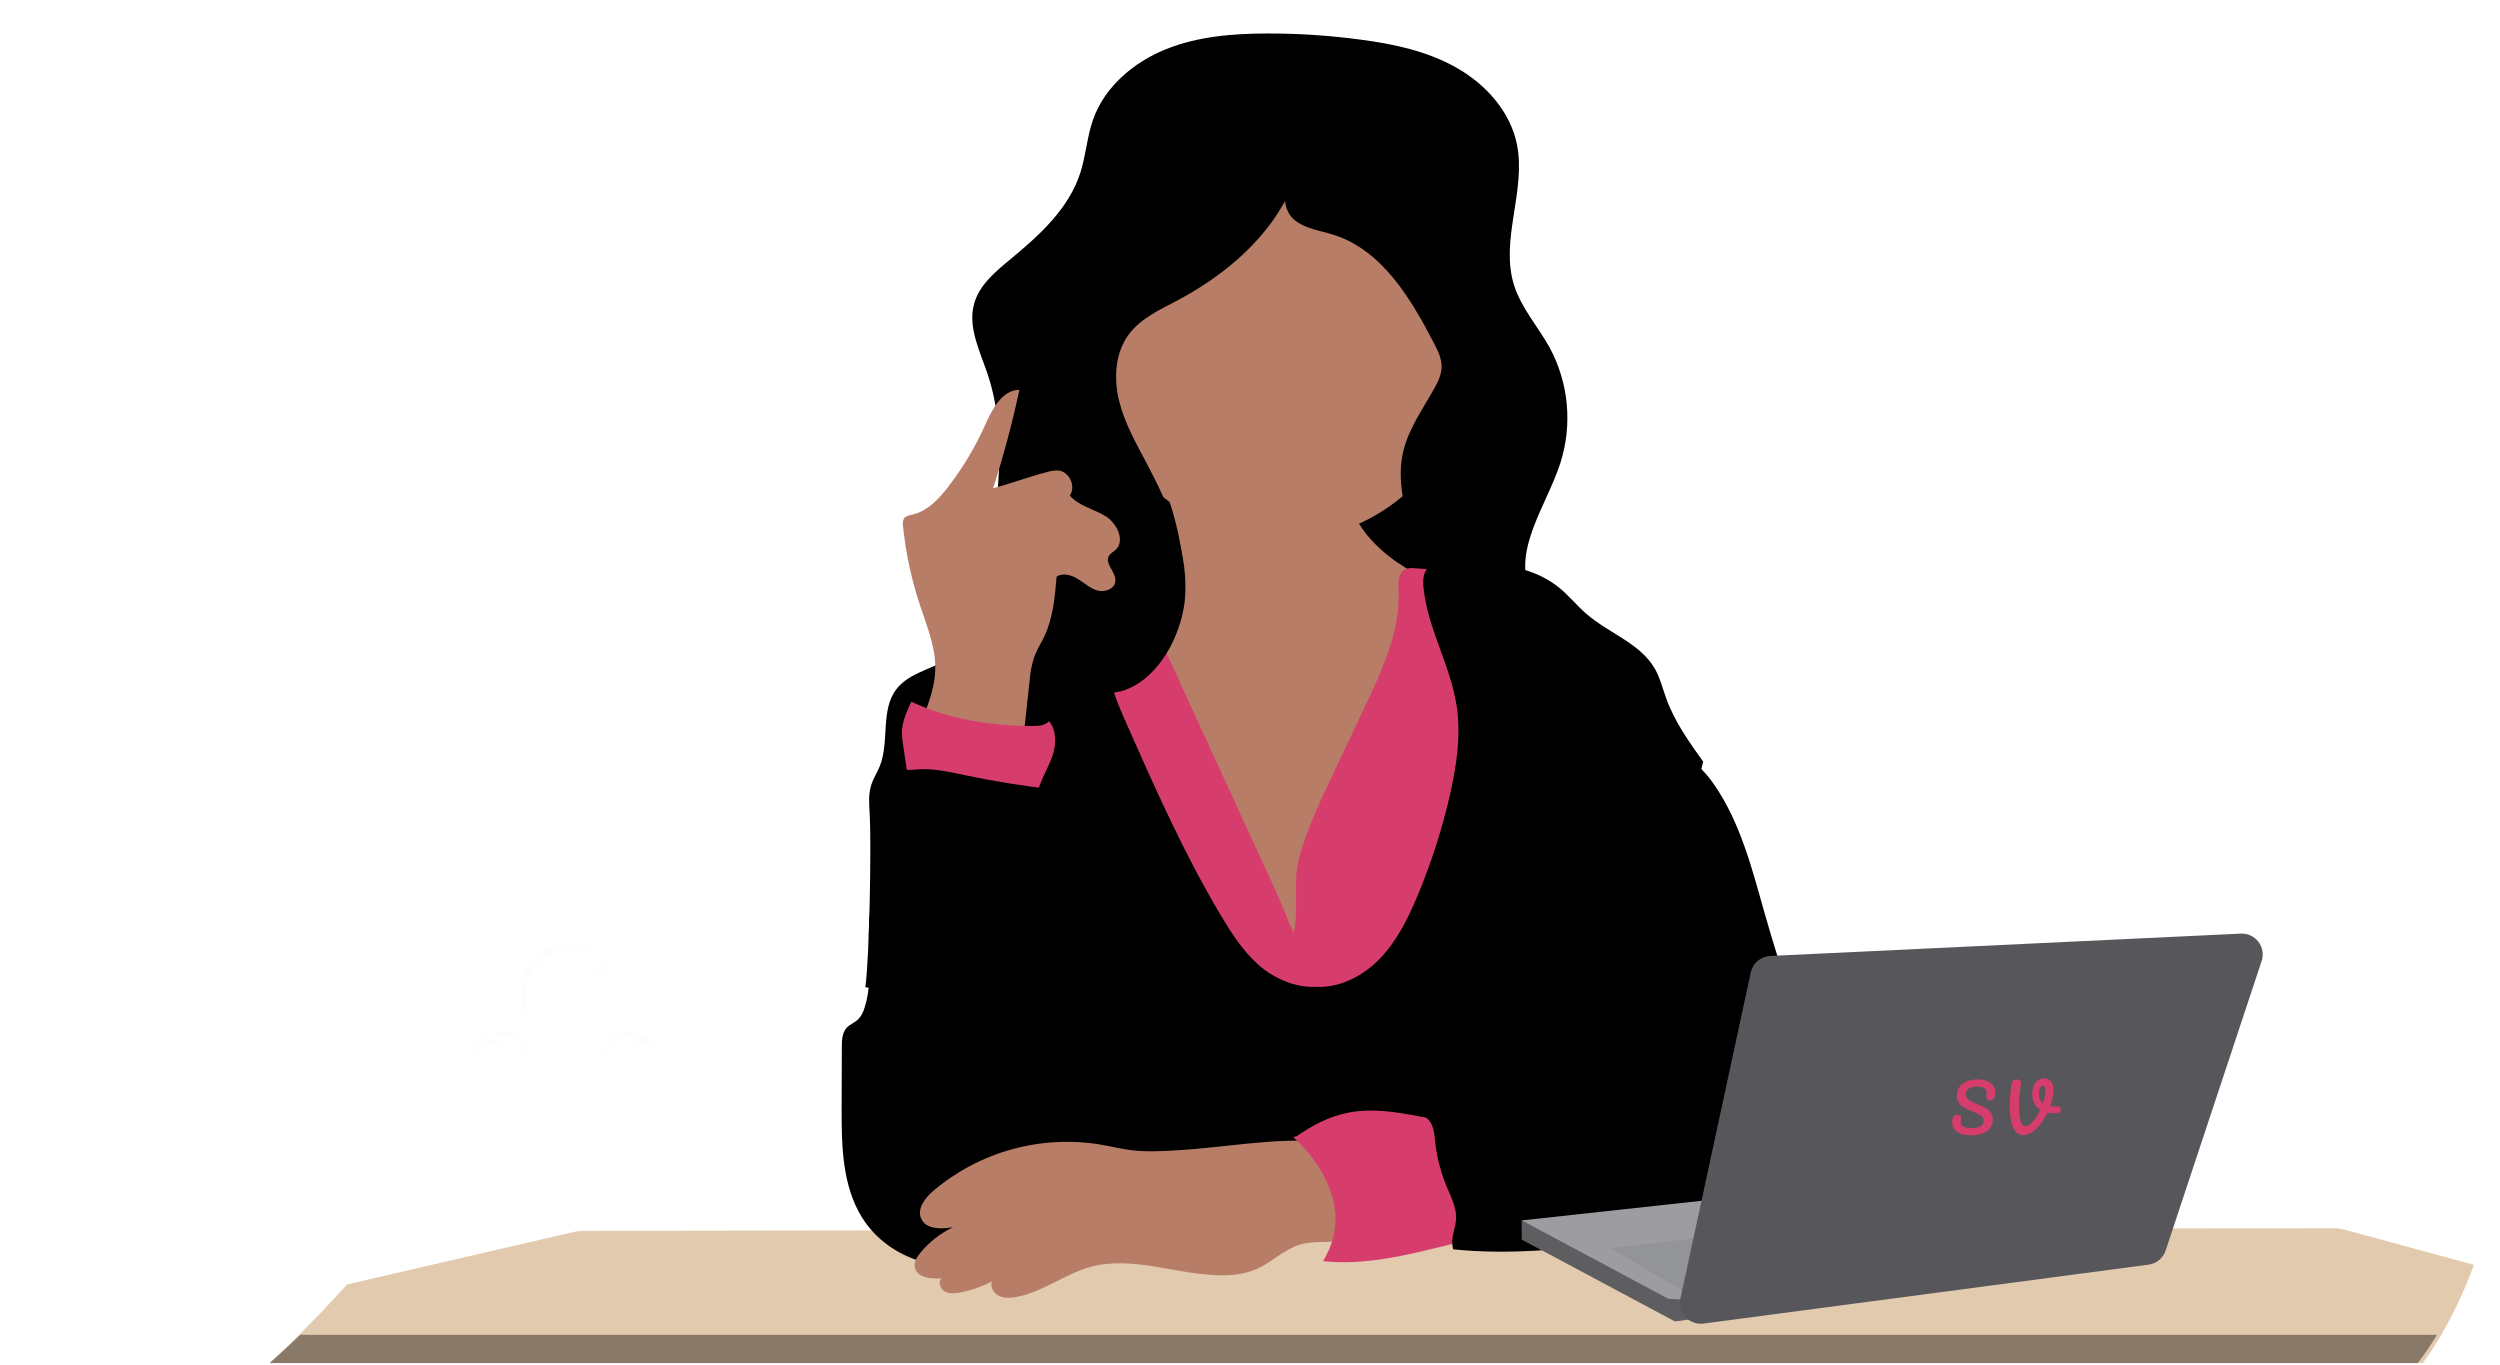 <svg width="1150" height="628" viewBox="0 0 1150 628" fill="none" xmlns="http://www.w3.org/2000/svg">
<path d="M1138 581.821C1134.02 592.822 1129.12 603.377 1123.37 613.345C1120.68 618.099 1117.72 622.659 1114.51 627H124C124.891 626.221 130.123 621.476 138.261 613.345C144.099 607.522 151.425 599.951 159.652 590.841L264.05 566.668C265.399 566.356 266.773 566.199 268.15 566.199L379.447 566.019H379.563L434.69 565.939H434.815L481.341 565.879H511.797H542.993L670.823 565.679H671.028H680.931H698.329H720.05H725.826L747.779 565.4H755.034L818.887 565.3H839.28H849.084L922.839 565.19H944.801L1014.66 565.08L1073.63 565C1075.27 565.001 1076.91 565.219 1078.51 565.649L1138 581.821Z" fill="#E2CAAE"/>
<path opacity="0.4" d="M138.227 614H1121C1118.31 618.525 1115.36 622.867 1112.16 627H124C124.871 626.211 130.091 621.693 138.227 614Z" fill="black"/>
<path d="M733.22 302.74L731 303.17L630.64 322.45C601.49 328.05 571.92 333.68 542.31 331.53C520.86 329.97 500.82 323.61 480.21 318.03C468.56 314.87 456.21 313.61 452.26 300.57C446.81 282.57 455.68 255.92 457.77 237.68C459.77 219.78 460.95 201.43 457.39 183.74C456.599 179.765 455.557 175.843 454.27 172C450.7 161.41 445.09 150.4 448.12 139.65C450.51 131.12 457.8 125.03 464.62 119.39C477.98 108.39 491.62 96.06 496.92 79.57C499.52 71.57 500.01 62.96 502.81 55.02C508.12 39.92 521.46 28.63 536.3 22.65C551.14 16.67 567.46 15.4 583.47 15.4C597.607 15.401 611.728 16.34 625.74 18.21C641.02 20.21 656.44 23.5 669.87 31.08C683.3 38.66 694.62 51.08 697.75 66.22C702.18 87.63 689.88 110.43 696.48 131.22C699.8 141.73 707.48 150.22 712.81 159.84C717.156 167.887 719.839 176.726 720.698 185.832C721.556 194.937 720.575 204.122 717.81 212.84C711.43 232.61 695.81 252.61 703.81 271.78C708.9 283.97 721.9 290.48 730.96 300.14C731.767 301.007 732.52 301.873 733.22 302.74Z" fill="black"/>
<path opacity="0.1" d="M731 300.22V303.17L630.64 322.45C601.49 328.05 571.92 333.68 542.31 331.53C520.86 329.97 500.82 323.61 480.21 318.03C468.56 314.87 456.21 313.61 452.26 300.57C446.81 282.57 455.68 255.92 457.77 237.68C459.77 219.78 490.56 154.43 487 136.74L671 144.74C672.24 154.51 720.87 203.55 717.84 212.92C711.46 232.69 695.84 252.69 703.84 271.86C708.94 284.05 721.94 290.56 731 300.22Z" fill="black"/>
<path d="M543 250.74C544.09 256.93 544.67 263.74 541.51 269.14C537.3 276.38 528.12 278.69 519.91 280.33L491.41 286.03C489.47 286.42 487.41 286.86 485.96 288.19C484.25 289.72 483.67 292.14 483.42 294.42C482.27 304.74 485.92 314.91 489.25 324.74C495.98 344.65 501.63 364.98 510.14 384.19C518.65 403.4 530.33 421.74 547 434.58C563.67 447.42 585.73 454.26 606.14 449.24C623.92 444.87 638.5 432.32 651.07 419.01C661.44 408.01 671.14 396.01 676.17 381.74C679.64 371.94 680.77 361.5 681.86 351.16C683.547 335.307 685.233 319.453 686.92 303.6C687.71 296.16 688.23 287.79 683.4 282.08C681.28 279.57 678.4 277.9 675.46 276.35C664.52 270.54 653 265.74 642.82 258.74C632.64 251.74 623.61 242.1 620.52 230.14C618.67 222.96 619 215.14 615.85 208.45C612.33 200.95 604.85 195.87 596.85 193.64C588.85 191.41 580.41 191.71 572.17 192.64C563.93 193.57 532.17 195.95 528.76 205.24C526.93 210.24 534.52 220.97 536.32 225.89C539.283 233.958 541.518 242.274 543 250.74Z" fill="#B77D67"/>
<path d="M611.59 359.48L628.3 324.1C636.13 307.52 644.13 290.1 643.3 271.79C643.14 268.15 643.1 263.6 646.3 261.95C647.689 261.383 649.203 261.19 650.69 261.39C668.282 262.29 685.642 265.801 702.2 271.81C705.41 272.97 708.7 274.31 710.95 276.87C713.2 279.43 714.11 282.87 714.88 286.17C717.503 297.328 719.417 308.64 720.61 320.04C723.61 348.26 722.12 376.73 720.61 405.04L716.17 491.47C716.194 492.696 715.945 493.912 715.44 495.03C714.34 497.03 711.86 497.7 709.63 498.08C701.04 499.55 692.26 499.25 683.56 498.92C622.36 496.6 560.84 493.04 500.04 500.46C500.313 491.467 500.17 482.467 499.61 473.46C497.2 434.57 487.12 396.63 477.22 358.95C471.45 336.95 465.86 312.95 475.15 292.22C476.516 288.946 478.48 285.955 480.94 283.4C484.89 279.53 490.28 277.49 495.62 276.03C504.831 273.524 514.372 272.445 523.91 272.83L586.96 410.1C589.84 416.38 592.21 422.99 595.08 429.19C597.66 418.48 594.56 405.93 597.66 394.32C601 382.27 606.26 370.74 611.59 359.48Z" fill="#D73D6C"/>
<path d="M605 453.93C616.28 454.64 627.24 448.86 635 440.69C642.76 432.52 647.88 422.16 652.21 411.69C658.435 396.766 663.382 381.341 667 365.58C670 352.18 672.13 338.31 670.06 324.73C667.2 305.98 656.59 288.94 654.78 270.06C654.47 266.76 654.67 262.9 657.32 260.91C658.96 259.68 661.12 259.51 663.16 259.39C682.02 258.27 702.74 258.48 717.35 270.45C721.8 274.09 725.41 278.64 729.76 282.39C740.12 291.39 754.76 295.97 761.41 307.92C763.73 312.08 764.84 316.79 766.46 321.27C770.28 331.87 776.89 341.19 783.46 350.36C777.09 377.24 769.77 404.14 763.4 431.02C759.67 446.79 755.91 462.62 750.05 477.72C746.21 487.62 741.38 497.72 742.56 508.32C743.03 512.49 744.42 516.48 745.63 520.5C749.872 534.61 751.86 549.3 751.52 564.03L466.18 564.73C479.85 545.13 483.86 521.09 482.47 497.24C481.8 485.81 479.22 474.31 473.47 464.42C464.41 448.92 448.47 438.82 432.76 430.17C421.76 424.17 409.95 457.93 398.06 454.06C399.98 440.48 400.86 388.06 400.06 374.39C399.8 369.91 399.4 365.31 400.78 361.03C401.72 358.1 403.45 355.48 404.62 352.63C409.31 341.22 404.84 326.63 412.42 316.92C417.66 310.17 426.85 308.25 434.32 304.09C441.99 299.81 447.92 293.09 454.6 287.35C467.707 276.22 483.723 269.069 500.76 266.74C505.73 274.579 508.751 283.494 509.57 292.74C510.08 298.55 509.71 304.44 510.52 310.22C511.63 318.05 514.87 325.4 518.08 332.64C531.45 362.83 544.87 393.11 561.81 421.46C566.6 429.46 571.81 437.46 578.75 443.69C585.69 449.92 595.68 454.37 605 453.93Z" fill="black"/>
<path d="M589.91 248.47C637.252 248.47 675.63 210.092 675.63 162.75C675.63 115.408 637.252 77.03 589.91 77.03C542.568 77.03 504.19 115.408 504.19 162.75C504.19 210.092 542.568 248.47 589.91 248.47Z" fill="#B77D67"/>
<path d="M544.93 276.98C547.28 254.8 538.06 233.1 527.62 213.39C522.62 203.97 517.26 194.58 514.75 184.23C512.24 173.88 512.96 162.16 519.38 153.65C524.84 146.41 533.5 142.5 541.51 138.25C564.12 126.25 584.79 108.61 594.73 85.02C589.11 88.08 590.57 97.21 595.53 101.24C600.49 105.27 607.25 106.05 613.35 107.97C635.59 114.97 648.93 137.15 659.63 157.87C661.38 161.25 663.16 164.82 663.14 168.63C663.12 172.44 661.38 175.82 659.56 179.06C654.28 188.46 647.82 197.49 645.42 208C642.67 220 645.57 232.62 649.34 244.39C653.34 256.91 658.65 269.53 668.25 278.51C677.85 287.49 692.74 291.95 704.55 286.15C692.76 265.88 680.55 243.23 685.15 220.25C687.37 209.25 693.34 199.25 695.88 188.31C700.72 167.44 692.66 145.97 684.75 126.05L661.11 66.6C657.5 57.51 653.39 47.81 645.11 42.66C639.51 39.19 632.73 38.29 626.17 37.66C605.05 35.78 583.17 36.4 563.51 44.26C527.69 58.57 505.23 93.85 487.41 128.07C482.07 138.32 476.8 149.21 477.02 160.77C477.14 167.11 478.91 173.28 480.35 179.46C486.21 204.62 486.53 230.69 486.83 256.52C487.06 276.34 486.03 295.02 477.36 313.07C489.24 315.43 506.47 321.8 518.23 317.14C533.56 311.08 543 292.41 544.93 276.98Z" fill="black"/>
<g opacity="0.1">
<path opacity="0.1" d="M486.78 256.1C486.82 253.28 486.82 250.433 486.78 247.56C486.48 221.73 486.16 195.66 480.3 170.5C478.991 165.604 477.969 160.635 477.24 155.62C477.034 157.342 476.944 159.076 476.97 160.81C477.09 167.15 478.86 173.32 480.3 179.5C486.13 204.51 486.49 230.42 486.78 256.1Z" fill="black"/>
<path opacity="0.1" d="M695.88 188.31C697.193 182.467 697.631 176.462 697.18 170.49C696.984 173.46 696.549 176.41 695.88 179.31C693.34 190.31 687.37 200.22 685.15 211.25C684.193 216.115 683.924 221.09 684.35 226.03C684.509 224.09 684.776 222.16 685.15 220.25C687.37 209.22 693.34 199.27 695.88 188.31Z" fill="black"/>
<path opacity="0.1" d="M662.36 164.04C662.848 162.62 663.112 161.132 663.14 159.63C663.14 155.82 661.38 152.25 659.63 148.87C648.93 128.15 635.63 105.99 613.35 98.97C607.25 97.05 600.5 96.27 595.53 92.24C594.251 91.138 593.205 89.793 592.453 88.282C591.701 86.77 591.258 85.124 591.15 83.44C580.31 103.34 561.69 118.56 541.51 129.25C533.51 133.5 524.84 137.41 519.38 144.65C514.25 151.45 512.76 160.3 513.65 168.86C514.155 163.366 516.134 158.111 519.38 153.65C524.84 146.41 533.5 142.5 541.51 138.25C561.69 127.56 580.31 112.34 591.15 92.44C591.258 94.124 591.701 95.77 592.453 97.282C593.205 98.793 594.251 100.138 595.53 101.24C600.53 105.24 607.25 106.05 613.35 107.97C635.59 114.97 648.93 137.15 659.63 157.87C660.715 159.845 661.628 161.909 662.36 164.04V164.04Z" fill="black"/>
<path opacity="0.1" d="M668.25 269.51C658.65 260.51 653.36 247.91 649.34 235.39C646.928 228.357 645.318 221.074 644.54 213.68C643.61 223.95 646.16 234.46 649.34 244.39C653.34 256.91 658.65 269.53 668.25 278.51C677.85 287.49 692.74 291.95 704.55 286.15C703.13 283.72 701.72 281.25 700.32 278.76C689.35 281.85 676.75 277.45 668.25 269.51Z" fill="black"/>
<path opacity="0.1" d="M544.93 267.98C543 283.41 533.56 302.08 518.19 308.18C507.52 312.41 492.33 307.55 480.74 304.86C479.743 307.667 478.601 310.42 477.32 313.11C489.2 315.47 506.43 321.84 518.19 317.18C533.56 311.08 543 292.41 544.93 276.98C545.328 273.119 545.401 269.233 545.15 265.36C545.09 266.23 545 267.11 544.93 267.98Z" fill="black"/>
</g>
<path d="M666.1 515.92C650.65 513.47 634.97 508.74 619.65 511.92C610.77 513.76 602.65 518.18 595.27 523.52C599.33 526.77 604.07 529.67 606.65 534.19C608.251 537.317 609.454 540.633 610.23 544.06C611.85 550.06 613.48 556.18 613.73 562.42C613.98 568.66 612.73 575.16 609.01 580.19C628.49 582.11 647.37 577.31 666.37 572.62C668.543 572.239 670.611 571.404 672.44 570.17C675.44 567.81 676.32 563.61 676.34 559.78C676.34 552.94 674.42 546.27 672.47 539.71C670.15 531.84 668.43 523.74 666.1 515.92Z" fill="#D73D6C"/>
<path d="M770.42 347.25C778.09 348.25 784.04 354.44 788.42 360.8C800.71 378.5 806.01 399.96 811.91 420.69C819.243 446.47 827.867 471.843 837.78 496.81C839.914 502.576 842.509 508.161 845.54 513.51C848.01 517.64 851.01 521.61 852.1 526.3C854.74 537.64 845.39 548.3 835.64 554.62C830.443 558.123 824.768 560.858 818.79 562.74C812.97 564.48 806.9 565.14 800.87 565.8L745.36 571.8C719.81 574.58 694.03 577.36 668.47 574.68C666.86 569.08 670.02 565.12 669.79 559.29C669.63 555.12 667.79 551.24 666.15 547.4C663.126 540.561 661.128 533.313 660.22 525.89C659.93 523.16 659.83 520.36 658.79 517.82C657.75 515.28 655.52 513 652.79 512.82C667.79 511.33 679.18 508.5 694.18 507C699.75 506.44 705.54 505.81 710.29 502.85C716.18 499.18 719.48 492.56 722.1 486.14C728.59 470.24 732.77 452.72 729.36 435.88C726.56 422.07 718.75 409.21 718.79 395.12C718.79 386.73 721.65 378.6 725.03 370.92C728.61 362.8 733.28 354.5 741.14 350.38C749 346.26 761.55 346.05 770.42 347.25Z" fill="black"/>
<path d="M422.81 334.26C426.44 325.64 430.13 316.74 430.23 307.39C430.34 297.28 426.23 287.68 423.09 278.08C419.207 266.334 416.621 254.199 415.38 241.89C415.122 240.711 415.3 239.478 415.88 238.42C416.71 237.25 418.31 237.01 419.72 236.7C426.64 235.12 431.87 229.53 436.19 223.9C442.892 215.205 448.551 205.754 453.05 195.74C456.36 188.37 460.84 179.38 468.92 179.31C465.667 194.589 461.635 209.692 456.84 224.56C465.29 222.4 473.32 219.26 481.77 217.1C483.424 216.578 485.157 216.348 486.89 216.42C491.95 216.95 495.05 223.8 492.11 227.95C496.24 232.79 503.11 234.09 508.51 237.41C513.91 240.73 517.79 248.95 512.99 253.12C512.05 253.93 510.86 254.5 510.18 255.54C507.86 259.12 513.54 263.23 513.07 267.47C512.69 270.94 508.24 272.56 504.87 271.64C501.5 270.72 498.87 268.2 495.87 266.35C492.87 264.5 488.95 263.35 486.04 265.27C485.26 274.68 484.42 284.27 480.35 292.84C478.86 295.97 476.95 298.9 475.75 302.15C474.602 305.694 473.89 309.364 473.63 313.08L470 346.27C452.68 349.74 437.15 344.55 422.81 334.26Z" fill="#B77D67"/>
<path d="M418.58 364.01L415.39 342.42C415.085 340.662 414.914 338.884 414.88 337.1C414.88 332.1 417.08 327.33 419.21 322.78C436.86 331.02 455.94 333.95 475.41 333.96C477.98 333.96 480.91 333.72 482.51 331.71C485.82 335.52 485.92 341.65 484.51 346.49C483.1 351.33 480.39 355.69 478.59 360.41C477.68 362.8 476.94 365.41 475.2 367.25C472.5 370.16 468.12 370.66 464.14 370.64C459.953 370.614 455.776 370.215 451.66 369.45C441 367.47 429.24 362.1 418.58 364.01Z" fill="#D73D6C"/>
<path d="M484.41 363.13C470.71 361.57 457.1 359.37 443.58 356.53C436.95 355.14 430.26 353.59 423.5 353.86C419.1 354.04 414.37 354.92 410.5 352.74C414.27 365.57 414.5 379.09 409.99 391.68C407.32 399.18 403.25 406.17 401.29 413.89C397.21 430.04 402.81 447.65 397.71 463.51C397.171 465.582 396.11 467.483 394.63 469.03C393.07 470.46 390.94 471.2 389.5 472.75C387.38 475.03 387.25 478.46 387.24 481.57L387.15 509.12C387.09 526.66 387.32 545.26 396.58 560.12C407.14 577.12 429.37 585.93 448.72 580.76C453.865 579.444 458.684 577.086 462.88 573.83C469.6 568.49 473.88 560.77 478.07 553.25C483.07 544.25 488.07 535.05 489.68 524.92C490.82 517.75 490.18 510.43 489.36 503.22C484.84 463.22 475.03 423.56 477.14 383.41C477.456 376.07 479.991 368.999 484.41 363.13V363.13Z" fill="black"/>
<path d="M541.67 529.13C534.72 529.53 527.72 529.93 520.8 529.13C515.8 528.53 510.92 527.3 505.96 526.46C492.414 524.272 478.556 525.042 465.335 528.715C452.115 532.388 439.846 538.878 429.37 547.74C425.53 551.02 421.65 556.05 423.77 560.64C426.05 565.58 433.02 565.44 438.39 564.52C432.594 567.288 427.474 571.292 423.39 576.25C421.89 578.08 420.47 580.25 420.76 582.62C421.37 587.57 428.09 588.47 433.06 588.04C431.44 589.78 432.53 592.86 434.59 594.04C436.65 595.22 439.21 594.98 441.54 594.55C446.691 593.607 451.668 591.884 456.3 589.44C455.36 591.89 456.99 594.76 459.3 595.98C461.61 597.2 464.42 597.11 467.01 596.69C479.23 594.69 489.43 586.19 501.35 582.85C520.41 577.52 540.35 586.02 560.16 586.62C566.36 586.81 572.72 586.18 578.37 583.62C585.3 580.47 590.89 574.56 598.21 572.46C606.34 570.14 615.67 572.81 623.11 568.8C628.52 565.89 623.64 543.46 622.26 539.14C619.73 531.24 617.19 526 608.76 525.2C587.43 523.11 563.16 527.89 541.67 529.13Z" fill="#B77D67"/>
<path d="M594.88 523.01C594.88 523.01 627.17 550.34 608.54 580.16L644.54 567.73V541.64C644.54 540.4 630.87 521.77 630.87 521.77L614.72 519.28L594.88 523.01Z" fill="#D73D6C"/>
<g opacity="0.1">
<path opacity="0.1" d="M281.34 453.23C280.837 453.767 280.303 454.275 279.74 454.75C280.31 454.75 280.87 454.66 281.44 454.6C281.42 454.14 281.39 453.68 281.34 453.23Z" fill="black"/>
<path opacity="0.1" d="M272.28 447.29C273.53 447.21 274.76 447.08 276 446.9C277.113 446.759 278.2 446.463 279.23 446.02C278.724 445.02 278.143 444.061 277.49 443.15C276.868 443.529 276.194 443.815 275.49 444C274.509 445.18 273.436 446.281 272.28 447.29Z" fill="black"/>
<path opacity="0.1" d="M241.73 457.96C241.723 454.169 242.738 450.446 244.669 447.183C246.599 443.92 249.374 441.238 252.701 439.42C256.028 437.602 259.784 436.715 263.573 436.852C267.362 436.99 271.043 438.146 274.23 440.2L274.55 439.86C272.47 438.01 270.045 436.589 267.414 435.68C264.782 434.771 261.997 434.392 259.219 434.564C256.44 434.736 253.723 435.457 251.224 436.684C248.725 437.911 246.494 439.62 244.659 441.713C242.824 443.806 241.421 446.242 240.531 448.88C239.641 451.518 239.282 454.306 239.475 457.083C239.667 459.86 240.408 462.572 241.653 465.061C242.898 467.551 244.623 469.77 246.73 471.59C243.496 467.786 241.723 462.953 241.73 457.96Z" fill="black"/>
</g>
<g opacity="0.1">
<path opacity="0.1" d="M289.68 480.83C290.92 480.75 292.16 480.62 293.39 480.44C294.873 480.302 296.303 479.823 297.57 479.04C298.974 480.074 300.145 481.392 301.006 482.908C301.868 484.424 302.4 486.105 302.57 487.84C302.618 487.405 302.642 486.968 302.64 486.53C302.649 484.588 302.202 482.671 301.333 480.933C300.465 479.196 299.199 477.688 297.64 476.53C296.373 477.31 294.942 477.786 293.46 477.92L292.46 478.05C291.607 479.047 290.677 479.977 289.68 480.83Z" fill="black"/>
<path opacity="0.1" d="M290.18 476.59C290.595 476.595 291.009 476.625 291.42 476.68C292.07 475.99 292.71 475.25 293.36 474.53C291.522 474.039 289.595 473.978 287.729 474.351C285.863 474.724 284.108 475.521 282.6 476.681C281.091 477.842 279.87 479.333 279.031 481.041C278.192 482.749 277.757 484.627 277.76 486.53C277.76 486.95 277.76 487.36 277.82 487.77C278.127 484.706 279.562 481.865 281.846 479.799C284.13 477.733 287.1 476.589 290.18 476.59V476.59Z" fill="black"/>
</g>
<g opacity="0.1">
<path opacity="0.1" d="M231.05 480.83C229.81 480.75 228.57 480.62 227.34 480.44C225.857 480.302 224.427 479.823 223.16 479.04C221.756 480.074 220.585 481.392 219.724 482.908C218.862 484.424 218.33 486.105 218.16 487.84C218.111 487.405 218.088 486.968 218.09 486.53C218.081 484.588 218.528 482.671 219.397 480.933C220.265 479.196 221.531 477.688 223.09 476.53C224.357 477.31 225.788 477.786 227.27 477.92L228.27 478.05C229.118 479.052 230.048 479.982 231.05 480.83V480.83Z" fill="black"/>
<path opacity="0.1" d="M230.55 476.59C230.132 476.595 229.715 476.625 229.3 476.68C228.66 475.99 228.02 475.25 227.37 474.53C229.209 474.039 231.135 473.978 233.001 474.351C234.867 474.724 236.622 475.521 238.131 476.681C239.639 477.842 240.86 479.333 241.699 481.041C242.538 482.749 242.973 484.627 242.97 486.53C242.97 486.95 242.97 487.36 242.91 487.77C242.603 484.706 241.168 481.865 238.884 479.799C236.6 477.733 233.63 476.589 230.55 476.59V476.59Z" fill="black"/>
</g>
<path d="M921.83 587.81L777.69 606.88L770.48 607.83L700.01 570.19V561.38L920.23 537.36L921.83 587.81Z" fill="#9C9CA1"/>
<path d="M740.85 574.19L897 555.78L895.4 584.61L773.77 593.53L740.85 574.19Z" fill="#939498"/>
<path opacity="0.4" d="M777.69 597.41V606.87L770.48 607.87L700 570.19V561.38L767.27 597.38C767.27 597.38 776.09 598.21 777.69 597.41Z" fill="black"/>
<path d="M805.36 447.26L773 597.31C772.674 598.812 772.714 600.371 773.117 601.854C773.52 603.338 774.274 604.703 775.315 605.833C776.357 606.964 777.655 607.827 779.1 608.351C780.546 608.874 782.096 609.042 783.62 608.84L988.35 581.74C990.133 581.505 991.814 580.772 993.201 579.626C994.587 578.48 995.623 576.967 996.19 575.26L1040.36 442.06C1040.85 440.582 1040.97 439.008 1040.71 437.472C1040.46 435.937 1039.83 434.487 1038.89 433.247C1037.95 432.007 1036.72 431.015 1035.31 430.355C1033.9 429.695 1032.35 429.388 1030.8 429.46L814.28 439.74C812.174 439.84 810.159 440.63 808.547 441.99C806.934 443.349 805.814 445.201 805.36 447.26V447.26Z" fill="#57575B"/>
<path d="M906.81 522.24C904.15 522.24 902.02 521.74 900.42 520.74C898.82 519.72 898.02 518.17 898.02 516.09C898.02 514.99 898.21 514.15 898.59 513.57C898.97 512.99 899.53 512.7 900.27 512.7C900.81 512.7 901.25 512.84 901.59 513.12C901.93 513.4 902.1 513.76 902.1 514.2C902.1 514.6 902.07 514.95 902.01 515.25C902.01 515.33 901.99 515.47 901.95 515.67C901.93 515.87 901.92 516.08 901.92 516.3C901.92 517.2 902.37 517.87 903.27 518.31C904.19 518.75 905.47 518.97 907.11 518.97C908.81 518.97 910.14 518.67 911.1 518.07C912.06 517.45 912.54 516.59 912.54 515.49C912.54 514.81 912.32 514.23 911.88 513.75C911.44 513.25 910.89 512.84 910.23 512.52C909.57 512.18 908.64 511.77 907.44 511.29C905.9 510.69 904.64 510.12 903.66 509.58C902.7 509.04 901.87 508.31 901.17 507.39C900.49 506.45 900.15 505.29 900.15 503.91C900.15 502.47 900.53 501.19 901.29 500.07C902.07 498.95 903.18 498.08 904.62 497.46C906.08 496.84 907.79 496.53 909.75 496.53C911.21 496.53 912.55 496.75 913.77 497.19C914.99 497.61 915.96 498.26 916.68 499.14C917.42 500.02 917.79 501.1 917.79 502.38C917.79 503.64 917.6 504.59 917.22 505.23C916.84 505.87 916.28 506.19 915.54 506.19C915.02 506.19 914.58 506.03 914.22 505.71C913.88 505.39 913.71 505.01 913.71 504.57C913.71 504.19 913.74 503.84 913.8 503.52C913.86 502.92 913.89 502.54 913.89 502.38C913.89 501.54 913.48 500.9 912.66 500.46C911.84 500.02 910.82 499.8 909.6 499.8C907.88 499.8 906.56 500.12 905.64 500.76C904.74 501.38 904.29 502.26 904.29 503.4C904.29 504.16 904.52 504.81 904.98 505.35C905.46 505.89 906.05 506.34 906.75 506.7C907.45 507.06 908.43 507.49 909.69 507.99C911.21 508.61 912.43 509.17 913.35 509.67C914.27 510.17 915.05 510.85 915.69 511.71C916.35 512.57 916.68 513.63 916.68 514.89C916.68 517.25 915.78 519.07 913.98 520.35C912.2 521.61 909.81 522.24 906.81 522.24ZM946.721 509.04C947.181 509.04 947.511 509.14 947.711 509.34C947.931 509.54 948.041 509.8 948.041 510.12C948.041 510.64 947.881 511.1 947.561 511.5C947.261 511.9 946.781 512.11 946.121 512.13C944.521 512.17 943.101 512.05 941.861 511.77C940.441 514.75 938.721 517.23 936.701 519.21C934.701 521.17 932.691 522.15 930.671 522.15C928.591 522.15 927.041 520.94 926.021 518.52C925.001 516.1 924.491 512.83 924.491 508.71C924.491 505.19 924.741 502.03 925.241 499.23C925.421 498.19 925.671 497.49 925.991 497.13C926.331 496.75 926.901 496.56 927.701 496.56C929.021 496.56 929.681 497.13 929.681 498.27C929.681 498.39 929.661 498.61 929.621 498.93C929.021 502.53 928.721 505.79 928.721 508.71C928.721 511.77 928.971 514.1 929.471 515.7C929.991 517.28 930.761 518.07 931.781 518.07C932.821 518.07 933.951 517.35 935.171 515.91C936.391 514.47 937.511 512.66 938.531 510.48C937.311 509.72 936.391 508.74 935.771 507.54C935.151 506.32 934.841 504.92 934.841 503.34C934.841 501.76 935.081 500.43 935.561 499.35C936.061 498.25 936.731 497.43 937.571 496.89C938.431 496.35 939.381 496.08 940.421 496.08C941.701 496.08 942.711 496.54 943.451 497.46C944.211 498.38 944.591 499.64 944.591 501.24C944.591 503.54 944.091 506.05 943.091 508.77C944.151 508.95 945.361 509.04 946.721 509.04ZM937.871 503.13C937.871 505.09 938.501 506.54 939.761 507.48C940.541 505.24 940.931 503.39 940.931 501.93C940.931 501.09 940.821 500.48 940.601 500.1C940.381 499.7 940.081 499.5 939.701 499.5C939.161 499.5 938.721 499.82 938.381 500.46C938.041 501.08 937.871 501.97 937.871 503.13Z" fill="#D73D6C"/>
</svg>

